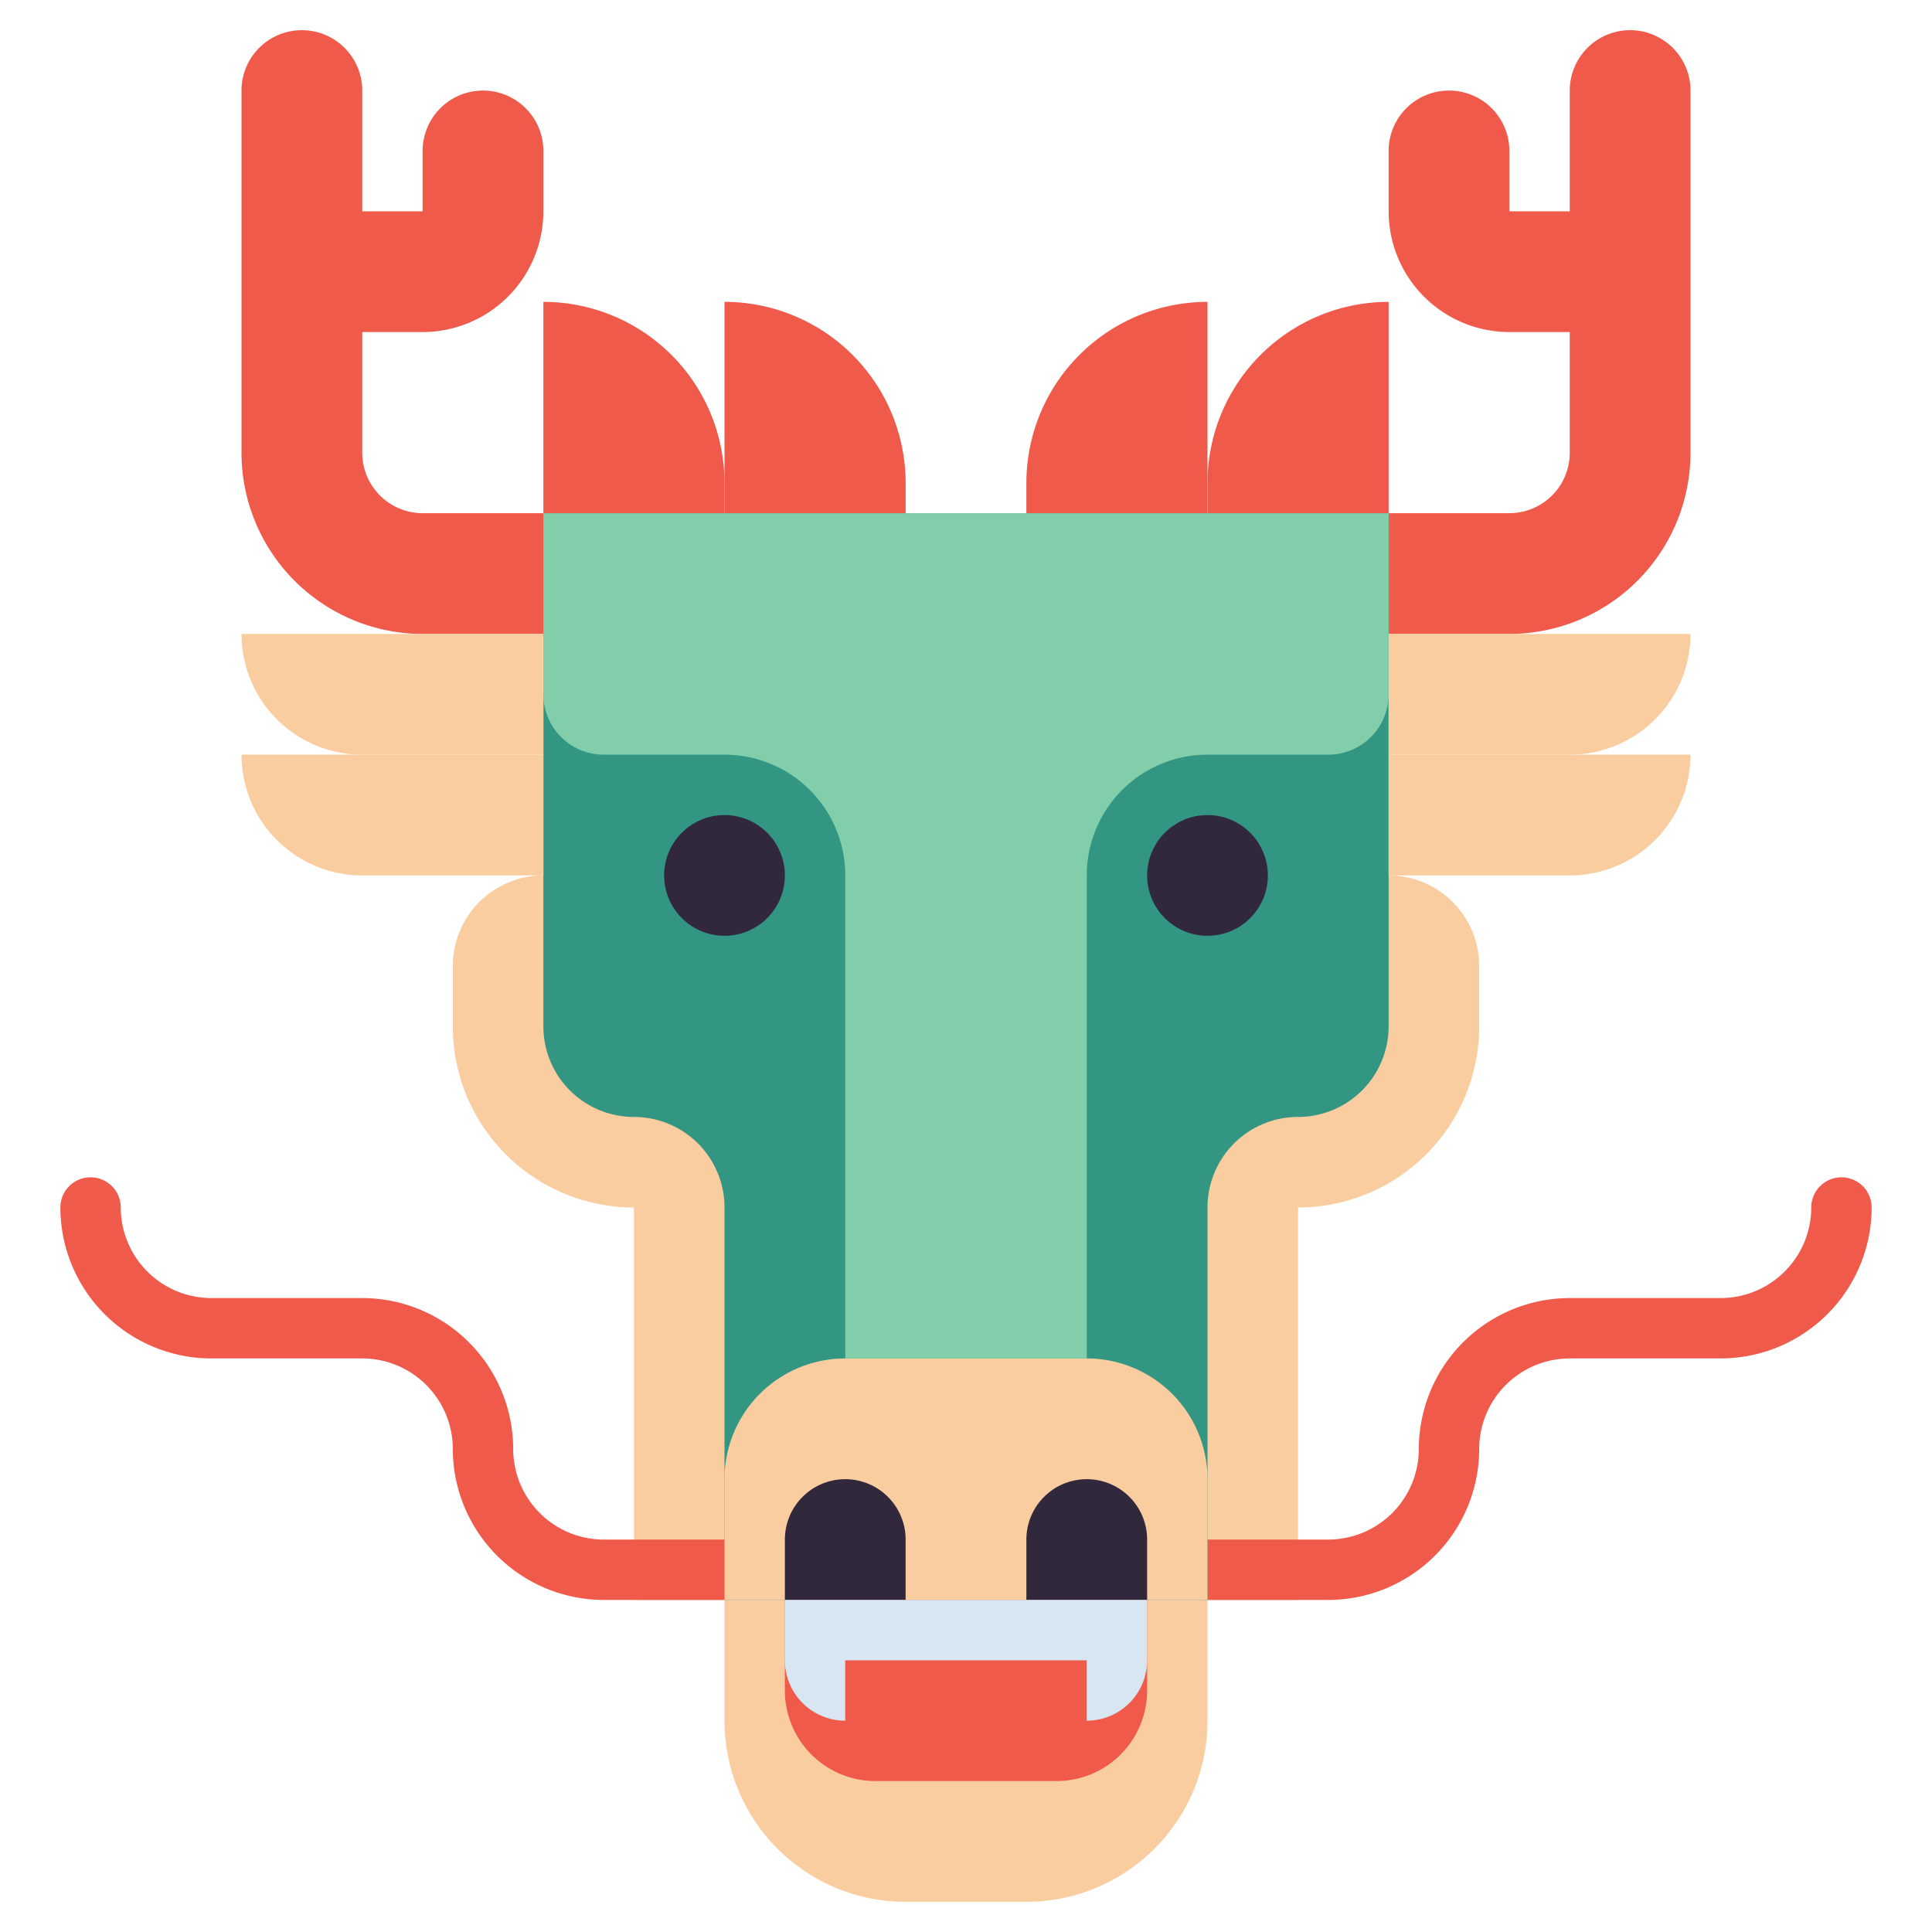 <svg xmlns="http://www.w3.org/2000/svg" viewBox="0 0 512 512"><title>50 Astrology Icons - Expanded</title><path d="M144,136H112a16.019,16.019,0,0,1-16-16V88h16a32.036,32.036,0,0,0,32-32V40a16,16,0,0,0-32,0V56H96V24a16,16,0,0,0-32,0v96a48.055,48.055,0,0,0,48,48h32a16,16,0,0,0,0-32Z" fill="#f05a4b"/><path d="M432,8a16,16,0,0,0-16,16V56H400V40a16,16,0,0,0-32,0V56a32.036,32.036,0,0,0,32,32h16v32a16.019,16.019,0,0,1-16,16H368a16,16,0,0,0,0,32h32a48.055,48.055,0,0,0,48-48V24A16,16,0,0,0,432,8Z" fill="#f05a4b"/><path d="M368,232H144a24,24,0,0,0-24,24v16a48,48,0,0,0,48,48h0V424H344V320h0a48,48,0,0,0,48-48V256A24,24,0,0,0,368,232Z" fill="#facda0"/><path d="M352,424H320a8,8,0,0,1,0-16h32a24.028,24.028,0,0,0,24-24,40.045,40.045,0,0,1,40-40h40a24.028,24.028,0,0,0,24-24,8,8,0,0,1,16,0,40.045,40.045,0,0,1-40,40H416a24.028,24.028,0,0,0-24,24A40.045,40.045,0,0,1,352,424Z" fill="#f05a4b"/><path d="M192,424H160a40.045,40.045,0,0,1-40-40,24.028,24.028,0,0,0-24-24H56a40.045,40.045,0,0,1-40-40,8,8,0,0,1,16,0,24.028,24.028,0,0,0,24,24H96a40.045,40.045,0,0,1,40,40,24.028,24.028,0,0,0,24,24h32a8,8,0,0,1,0,16Z" fill="#f05a4b"/><path d="M192,424H320a0,0,0,0,1,0,0v32a48,48,0,0,1-48,48H240a48,48,0,0,1-48-48V424A0,0,0,0,1,192,424Z" fill="#facda0"/><path d="M208,424h96a0,0,0,0,1,0,0v24a24,24,0,0,1-24,24H232a24,24,0,0,1-24-24V424A0,0,0,0,1,208,424Z" fill="#f05a4b"/><path d="M144,136V272a24,24,0,0,0,24,24h0a24,24,0,0,1,24,24V424H320V320a24,24,0,0,1,24-24h0a24,24,0,0,0,24-24V136Z" fill="#329682"/><circle cx="192" cy="232" r="16" fill="#32283c"/><circle cx="320" cy="232" r="16" fill="#32283c"/><path d="M144,136v48a16,16,0,0,0,16,16h32a32,32,0,0,1,32,32V360h64V232a32,32,0,0,1,32-32h32a16,16,0,0,0,16-16V136Z" fill="#82cdaa"/><path d="M224,360h64a32,32,0,0,1,32,32v32a0,0,0,0,1,0,0H192a0,0,0,0,1,0,0V392a32,32,0,0,1,32-32Z" fill="#facda0"/><path d="M224,392h0a16,16,0,0,1,16,16v16a0,0,0,0,1,0,0H208a0,0,0,0,1,0,0V408A16,16,0,0,1,224,392Z" fill="#32283c"/><path d="M288,392h0a16,16,0,0,1,16,16v16a0,0,0,0,1,0,0H272a0,0,0,0,1,0,0V408a16,16,0,0,1,16-16Z" fill="#32283c"/><path d="M304,424v16a16,16,0,0,1-16,16V440H224v16a16,16,0,0,1-16-16V424Z" fill="#d7e6f0"/><path d="M144,80h0a48,48,0,0,1,48,48v8a0,0,0,0,1,0,0H144a0,0,0,0,1,0,0V80A0,0,0,0,1,144,80Z" fill="#f05a4b"/><path d="M192,80h0a48,48,0,0,1,48,48v8a0,0,0,0,1,0,0H192a0,0,0,0,1,0,0V80A0,0,0,0,1,192,80Z" fill="#f05a4b"/><path d="M320,80h48a0,0,0,0,1,0,0v8a48,48,0,0,1-48,48h0a0,0,0,0,1,0,0V80A0,0,0,0,1,320,80Z" transform="translate(688 216) rotate(180)" fill="#f05a4b"/><path d="M272,80h48a0,0,0,0,1,0,0v8a48,48,0,0,1-48,48h0a0,0,0,0,1,0,0V80A0,0,0,0,1,272,80Z" transform="translate(592 216) rotate(180)" fill="#f05a4b"/><path d="M368,168h80a0,0,0,0,1,0,0v0a32,32,0,0,1-32,32H368a0,0,0,0,1,0,0V168A0,0,0,0,1,368,168Z" fill="#facda0"/><path d="M368,200h80a0,0,0,0,1,0,0v0a32,32,0,0,1-32,32H368a0,0,0,0,1,0,0V200A0,0,0,0,1,368,200Z" fill="#facda0"/><path d="M64,168h48a32,32,0,0,1,32,32v0a0,0,0,0,1,0,0H64a0,0,0,0,1,0,0V168A0,0,0,0,1,64,168Z" transform="translate(208 368) rotate(180)" fill="#facda0"/><path d="M64,200h48a32,32,0,0,1,32,32v0a0,0,0,0,1,0,0H64a0,0,0,0,1,0,0V200A0,0,0,0,1,64,200Z" transform="translate(208 432) rotate(180)" fill="#facda0"/></svg>